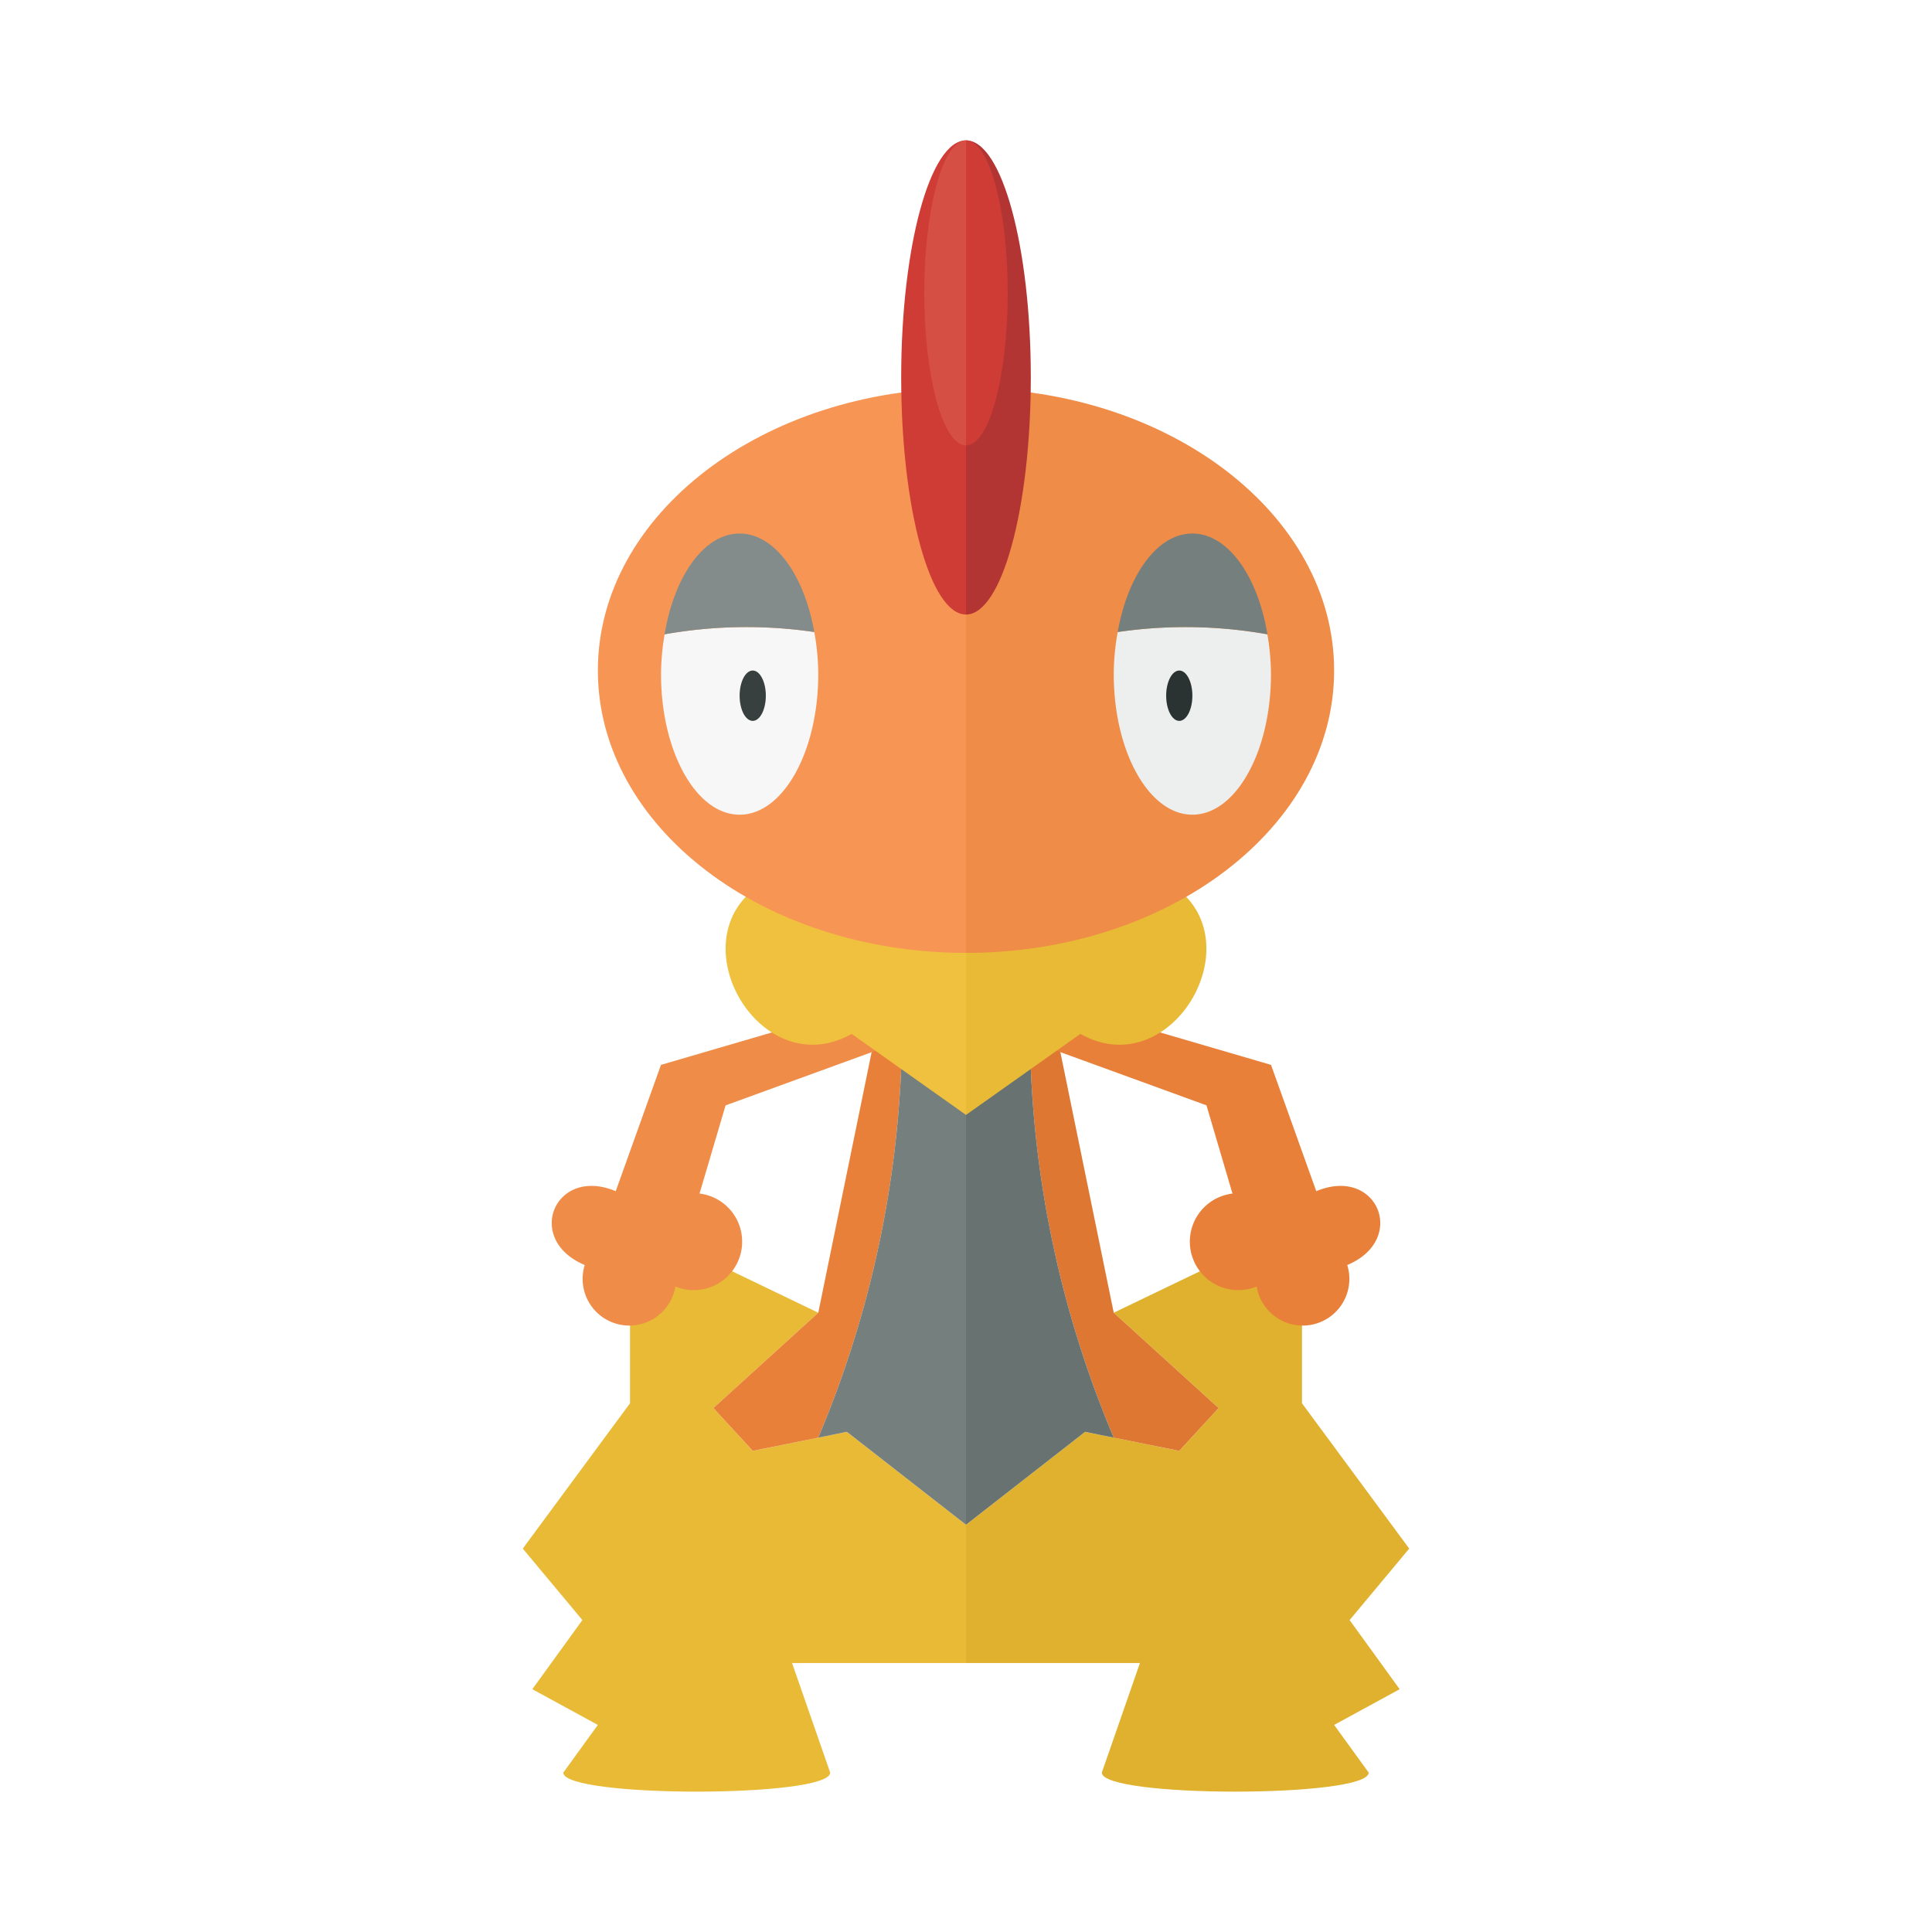 <svg xmlns="http://www.w3.org/2000/svg" width="100%" height="100%" viewBox="-2.72 -2.72 37.44 37.44"><path fill="#e8ba36" d="M13.691 25.027l-1.824.37-.762-.831 2.032-1.847-3.648-1.755v3.51L7.411 27.29l1.155 1.385-.97 1.34 1.27.692-.67.924c0 .492 5.172.492 5.172 0l-.739-2.124H16v-2.679z"/><path fill="#e8803a" d="M14.291 17.085l-1.154 5.634-2.032 1.847.762.83 1.27-.256a20.59 20.59 0 001.607-7.144l.448-.403H16v-.508z"/><path fill="#757f7e" d="M15.192 17.593l-.448.403a20.59 20.59 0 01-1.607 7.144l.554-.113L16 26.828v-9.235z"/><path fill="#ef8c48" d="M13.06 17.085l-.823.203-2.148.628-.877 2.448c-1.18-.495-1.78.936-.6 1.431a.904.904 0 101.755.416.939.939 0 10.469-1.801l.505-1.709 3.043-1.108-.415-.97z"/><path fill="#f0c13e" d="M12.121 14.36c-1.807 1.017-.145 3.973 1.663 2.956L16 18.886v-4.525z"/><path fill="#f79654" d="M8.866 10.274c0 3.022 3.194 5.472 7.134 5.472V4.802c-3.94 0-7.134 2.45-7.134 5.472z"/><path fill="#f7f7f7" d="M10.16 9.572a4.675 4.675 0 00-.07.771c0 1.505.682 2.725 1.523 2.725s1.524-1.22 1.524-2.725a4.661 4.661 0 00-.077-.815 9.058 9.058 0 00-2.9.044z"/><path fill="#838c8a" d="M11.613 7.619c-.69 0-1.267.827-1.454 1.953a9.058 9.058 0 012.901-.044c-.195-1.103-.765-1.909-1.447-1.909z"/><path fill="#cf3c35" d="M14.744 4.595c0 2.537.562 4.594 1.256 4.594V0c-.694 0-1.256 2.057-1.256 4.595z"/><path fill="#d64f45" d="M15.192 2.955c0 1.632.362 2.956.808 2.956V0c-.446 0-.808 1.323-.808 2.955z"/><ellipse cx="11.867" cy="10.762" fill="#373f3f" rx=".254" ry=".488"/><path fill="#e0b12e" d="M18.309 25.027l1.824.37.762-.831-2.032-1.847 3.648-1.755v3.51l2.078 2.816-1.155 1.385.97 1.34-1.27.692.67.924c0 .492-5.172.492-5.172 0l.739-2.124H16v-2.679z"/><path fill="#dd7731" d="M17.709 17.085l1.154 5.634 2.032 1.847-.762.83-1.27-.256a20.59 20.59 0 01-1.607-7.144l-.448-.403H16v-.508z"/><path fill="#687271" d="M16.808 17.593l.448.403a20.59 20.59 0 001.607 7.144l-.554-.113L16 26.828v-9.235z"/><path fill="#e8803a" d="M18.94 17.085l.823.203 2.148.628.877 2.448c1.18-.495 1.78.936.6 1.431a.904.904 0 11-1.755.416.939.939 0 11-.469-1.801l-.504-1.71-3.043-1.108.415-.97z"/><path fill="#e8ba36" d="M19.879 14.36c1.807 1.017.145 3.973-1.663 2.956L16 18.886v-4.525z"/><path fill="#ef8c48" d="M23.134 10.274c0 3.022-3.194 5.472-7.134 5.472V4.802c3.94 0 7.134 2.45 7.134 5.472z"/><path fill="#edeeee" d="M21.84 9.572a4.675 4.675 0 01.07.771c0 1.505-.682 2.725-1.523 2.725s-1.524-1.22-1.524-2.725a4.661 4.661 0 01.077-.815 9.058 9.058 0 012.9.044z"/><path fill="#757f7e" d="M20.387 7.619c.69 0 1.267.827 1.454 1.953a9.058 9.058 0 00-2.901-.044c.195-1.103.765-1.909 1.447-1.909z"/><path fill="#b33533" d="M17.256 4.595c0 2.537-.562 4.594-1.256 4.594V0c.694 0 1.256 2.057 1.256 4.595z"/><path fill="#cf3c35" d="M16.808 2.955c0 1.632-.362 2.956-.808 2.956V0c.446 0 .808 1.323.808 2.955z"/><ellipse cx="20.133" cy="10.762" fill="#2b3332" rx=".254" ry=".488"/></svg>